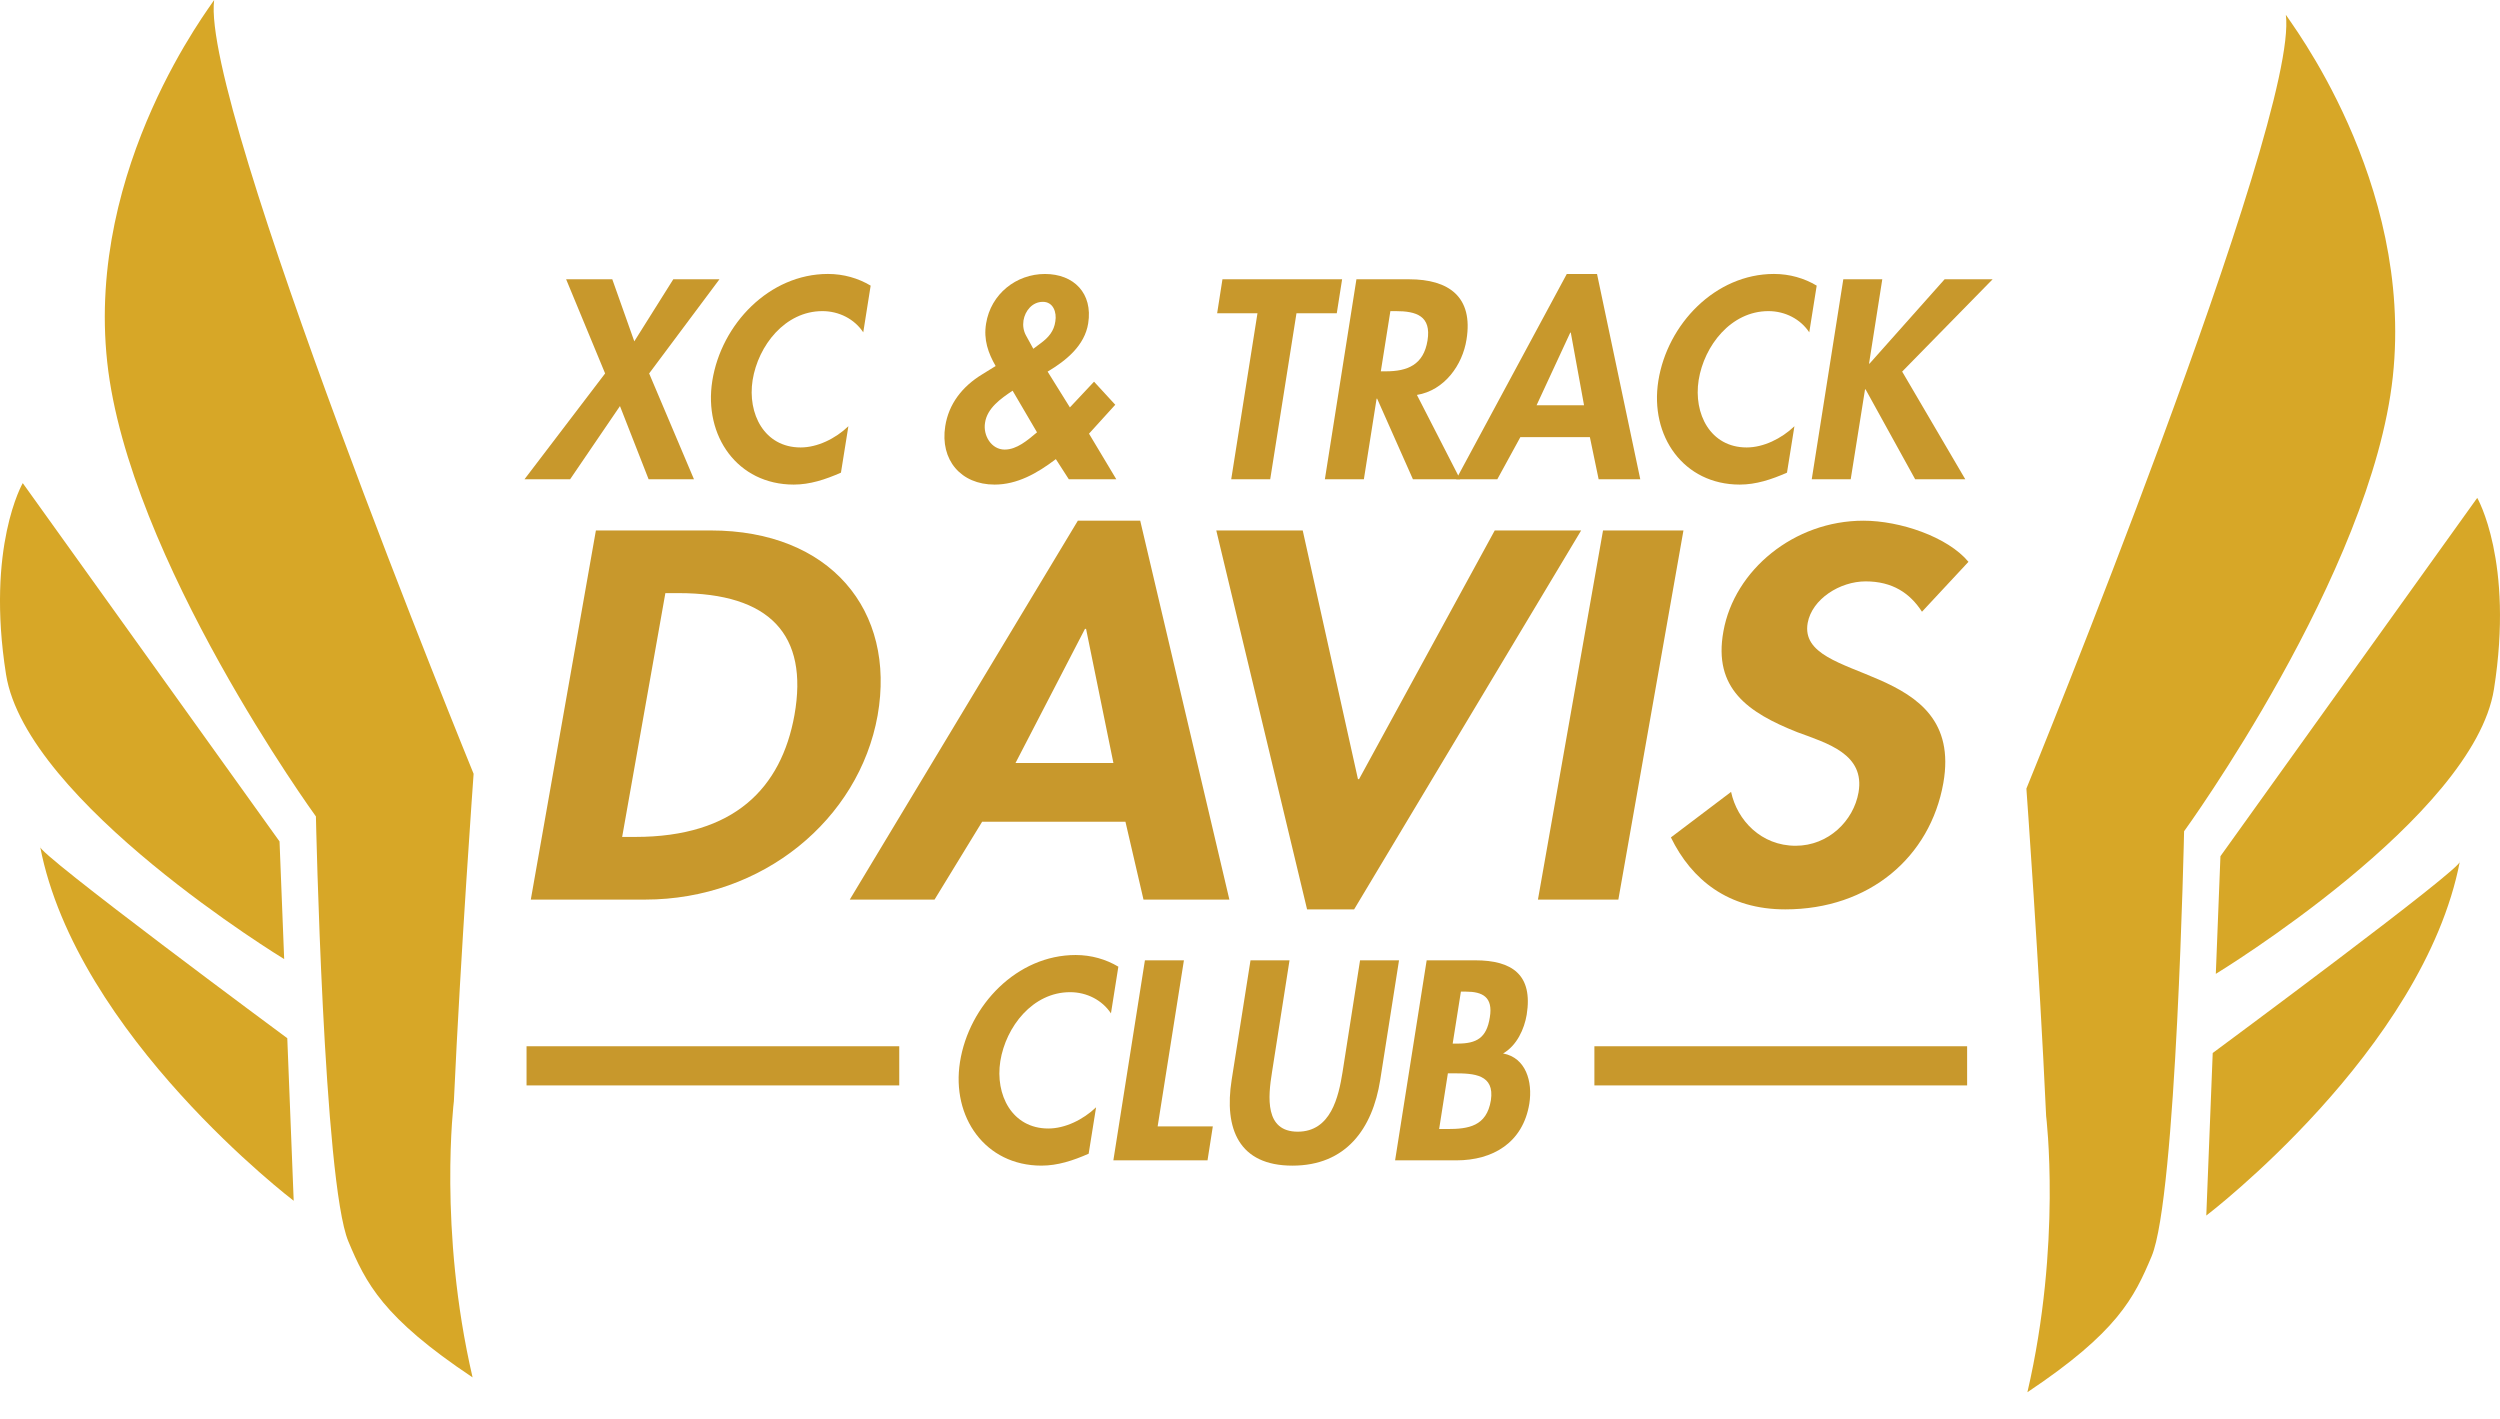 <?xml version="1.0" encoding="utf-8"?>
<!-- Generator: Adobe Illustrator 16.0.0, SVG Export Plug-In . SVG Version: 6.00 Build 0)  -->
<!DOCTYPE svg PUBLIC "-//W3C//DTD SVG 1.1//EN" "http://www.w3.org/Graphics/SVG/1.1/DTD/svg11.dtd">
<svg version="1.1" id="Layer_1" xmlns="http://www.w3.org/2000/svg" xmlns:xlink="http://www.w3.org/1999/xlink" x="0px" y="0px"
	 width="180.622px" height="102.545px" viewBox="0 0 180.622 102.545" enable-background="new 0 0 180.622 102.545"
	 xml:space="preserve">
<g id="Layer_1_1_">
</g>
<g>
	<path fill="#D7A727" d="M20.196,60.793l0.335,8.499c0,0-18.635-11.337-20.095-20.566c-1.459-9.229,1.208-13.822,1.208-13.822
		L20.196,60.793z"/>
	<path fill="#D7A727" d="M20.756,75.01l0.463,11.744c0,0-15.687-11.932-18.32-25.59C2.474,61.491,20.756,75.01,20.756,75.01z"/>
	<path fill="#D7A727" d="M32.792,79.565L32.792,79.565c0.494-10.797,1.426-23.658,1.426-23.658S14.475,7.623,15.473,0
		c-0.15,0.315-9.26,11.972-7.728,26.151c1.532,14.179,15.08,32.836,15.08,32.836s0.555,26.443,2.344,30.705
		c1.265,3.012,2.47,5.484,8.974,9.824C31.651,88.776,32.792,79.565,32.792,79.565z"/>
</g>
<g>
	<path fill="#D7A727" d="M160.424,61.86l-0.334,8.5c0,0,18.635-11.338,20.095-20.566c1.459-9.229-1.208-13.822-1.208-13.822
		L160.424,61.86z"/>
	<path fill="#D7A727" d="M159.866,76.078l-0.464,11.744c0,0,15.688-11.933,18.32-25.589
		C178.148,62.56,159.866,76.078,159.866,76.078z"/>
	<path fill="#D7A727" d="M147.831,80.635L147.831,80.635c-0.494-10.797-1.427-23.659-1.427-23.659s19.742-48.284,18.745-55.907
		c0.15,0.316,9.26,11.973,7.729,26.151c-1.531,14.179-15.08,32.838-15.08,32.838s-0.555,26.441-2.344,30.705
		c-1.267,3.01-2.471,5.483-8.976,9.823C148.97,89.847,147.831,80.635,147.831,80.635z"/>
</g>
<g>
	<path fill="#C8982C" d="M40.902,20.178h3.335l1.59,4.484l2.817-4.484h3.335L46.9,26.981l3.239,7.647h-3.277l-2.07-5.29l-3.603,5.29
		h-3.296l5.826-7.647L40.902,20.178z"/>
	<path fill="#C8982C" d="M62.369,24.011c-0.633-0.958-1.744-1.533-2.952-1.533c-2.702,0-4.638,2.491-5.041,4.982
		c-0.383,2.434,0.843,4.868,3.469,4.868c1.208,0,2.511-0.632,3.45-1.533l-0.537,3.354c-1.13,0.498-2.242,0.862-3.411,0.862
		c-4.063,0-6.516-3.507-5.884-7.494c0.652-4.101,4.121-7.724,8.356-7.724c1.131,0,2.185,0.307,3.085,0.844L62.369,24.011z"/>
	<path fill="#C8982C" d="M76.284,33.171c-1.36,1.035-2.798,1.84-4.427,1.84c-2.434,0-3.948-1.782-3.565-4.216
		c0.25-1.61,1.227-2.875,2.683-3.756l0.958-0.594c-0.537-0.939-0.882-1.897-0.69-3.066c0.345-2.146,2.185-3.584,4.254-3.584
		c2.089,0,3.469,1.399,3.124,3.565c-0.249,1.591-1.572,2.683-2.932,3.488l1.61,2.587l1.744-1.859l1.533,1.667l-1.897,2.089
		l1.974,3.296h-3.431L76.284,33.171z M73.16,28.227c-0.863,0.575-1.84,1.265-1.993,2.319c-0.153,0.92,0.46,1.936,1.418,1.936
		c0.882,0,1.648-0.671,2.338-1.246L73.16,28.227z M74.655,25.199l0.537-0.402c0.575-0.422,0.958-0.882,1.054-1.572
		c0.115-0.671-0.153-1.418-0.901-1.418c-0.767,0-1.284,0.651-1.399,1.341c-0.058,0.383,0,0.748,0.172,1.073L74.655,25.199z"/>
	<path fill="#C8982C" d="M91.771,34.628h-2.817l1.897-11.997h-2.913l0.383-2.453h8.645l-0.385,2.453h-2.912L91.771,34.628z"/>
	<path fill="#C8982C" d="M105.495,34.628h-3.412l-2.586-5.826h-0.039l-0.92,5.826H95.72L98,20.178h3.813
		c2.855,0,4.639,1.265,4.141,4.35c-0.287,1.84-1.592,3.68-3.584,4.005L105.495,34.628z M99.763,26.828h0.364
		c1.553,0,2.722-0.46,3.009-2.223c0.288-1.782-0.806-2.127-2.3-2.127h-0.383L99.763,26.828z"/>
	<path fill="#C8982C" d="M109.845,31.581l-1.667,3.047h-2.971l7.992-14.834h2.184l3.125,14.834H115.5l-0.633-3.047H109.845z
		 M113.488,24.03h-0.038l-2.435,5.251h3.43L113.488,24.03z"/>
	<path fill="#C8982C" d="M130.717,24.011c-0.633-0.958-1.743-1.533-2.95-1.533c-2.703,0-4.64,2.491-5.041,4.982
		c-0.384,2.434,0.844,4.868,3.469,4.868c1.207,0,2.511-0.632,3.45-1.533l-0.537,3.354c-1.13,0.498-2.242,0.862-3.411,0.862
		c-4.063,0-6.516-3.507-5.884-7.494c0.65-4.101,4.12-7.724,8.355-7.724c1.131,0,2.186,0.307,3.086,0.844L130.717,24.011z"/>
	<path fill="#C8982C" d="M140.495,20.178h3.469l-6.535,6.669l4.561,7.781h-3.621l-3.584-6.497h-0.039l-1.035,6.497h-2.815
		l2.28-14.45h2.816l-0.957,6.094h0.037L140.495,20.178z"/>
</g>
<g>
	<path fill="#C8982C" d="M43.053,38.325h8.299c8.615,0,13.397,5.765,12.054,13.369c-1.344,7.498-8.299,13.3-16.796,13.3h-8.26
		L43.053,38.325z M44.95,60.467h0.949c7.153,0,10.552-3.536,11.5-8.807c1.028-5.802-1.778-8.808-8.378-8.808h-0.949L44.95,60.467z"
		/>
	<path fill="#C8982C" d="M70.958,59.37l-3.438,5.624h-6.125l16.479-27.376h4.505l6.442,27.376h-6.205l-1.304-5.624H70.958z
		 M78.467,45.435h-0.079l-5.019,9.691h7.074L78.467,45.435z"/>
	<path fill="#C8982C" d="M98.111,56.293h0.079l9.803-17.968h6.243L97.834,65.701h-3.399l-6.56-27.376h6.245L98.111,56.293z"/>
	<path fill="#C8982C" d="M116.924,64.994h-5.809l4.702-26.669h5.81L116.924,64.994z"/>
	<path fill="#C8982C" d="M138.861,44.197c-0.87-1.345-2.135-2.193-4.071-2.193c-1.856,0-3.873,1.272-4.188,3.006
		c-0.791,4.492,11.381,2.617,9.801,11.566c-0.949,5.341-5.336,9.125-11.422,9.125c-4.109,0-6.758-2.122-8.26-5.199l4.348-3.289
		c0.436,2.052,2.174,3.892,4.663,3.892c2.371,0,4.188-1.805,4.545-3.855c0.474-2.759-2.214-3.537-4.427-4.352
		c-3.557-1.414-6.086-3.146-5.335-7.285c0.79-4.422,5.099-7.994,10.116-7.994c2.647,0,6.088,1.167,7.588,2.971L138.861,44.197z"/>
</g>
<g>
	<g>
		<path fill="#C8982C" d="M80.265,73.215c-0.633-0.958-1.744-1.532-2.952-1.532c-2.702,0-4.638,2.491-5.041,4.982
			c-0.383,2.434,0.843,4.868,3.469,4.868c1.208,0,2.511-0.634,3.45-1.533l-0.537,3.354c-1.13,0.498-2.242,0.861-3.411,0.861
			c-4.063,0-6.516-3.507-5.884-7.492c0.652-4.103,4.121-7.725,8.356-7.725c1.131,0,2.185,0.307,3.085,0.843L80.265,73.215z"/>
		<path fill="#C8982C" d="M83.639,81.379h3.986l-0.383,2.453h-6.803l2.28-14.45h2.817L83.639,81.379z"/>
		<path fill="#C8982C" d="M90.348,69.382h2.818L91.9,77.47c-0.287,1.782-0.536,4.293,1.858,4.293c2.396,0,2.951-2.511,3.238-4.293
			l1.267-8.088h2.815l-1.359,8.645c-0.557,3.525-2.473,6.189-6.344,6.189c-3.872,0-4.944-2.664-4.39-6.189L90.348,69.382z"/>
		<path fill="#C8982C" d="M103.075,69.382h3.508c2.684,0,4.179,1.055,3.719,3.93c-0.174,1.035-0.709,2.224-1.706,2.799
			c1.647,0.307,2.146,2.031,1.897,3.621c-0.461,2.836-2.646,4.102-5.271,4.102h-4.428L103.075,69.382z M103.976,81.571h0.594
			c1.515,0,2.836-0.192,3.144-2.07c0.287-1.878-1.228-1.954-2.646-1.954h-0.46L103.976,81.571z M104.954,75.399h0.346
			c1.379,0,2.107-0.401,2.338-1.897c0.249-1.476-0.537-1.858-1.725-1.858h-0.365L104.954,75.399z"/>
	</g>
</g>
<rect x="38.042" y="75.591" fill="#C8982C" width="26.928" height="2.829"/>
<rect x="115.193" y="75.591" fill="#C8982C" width="26.929" height="2.829"/>
</svg>
